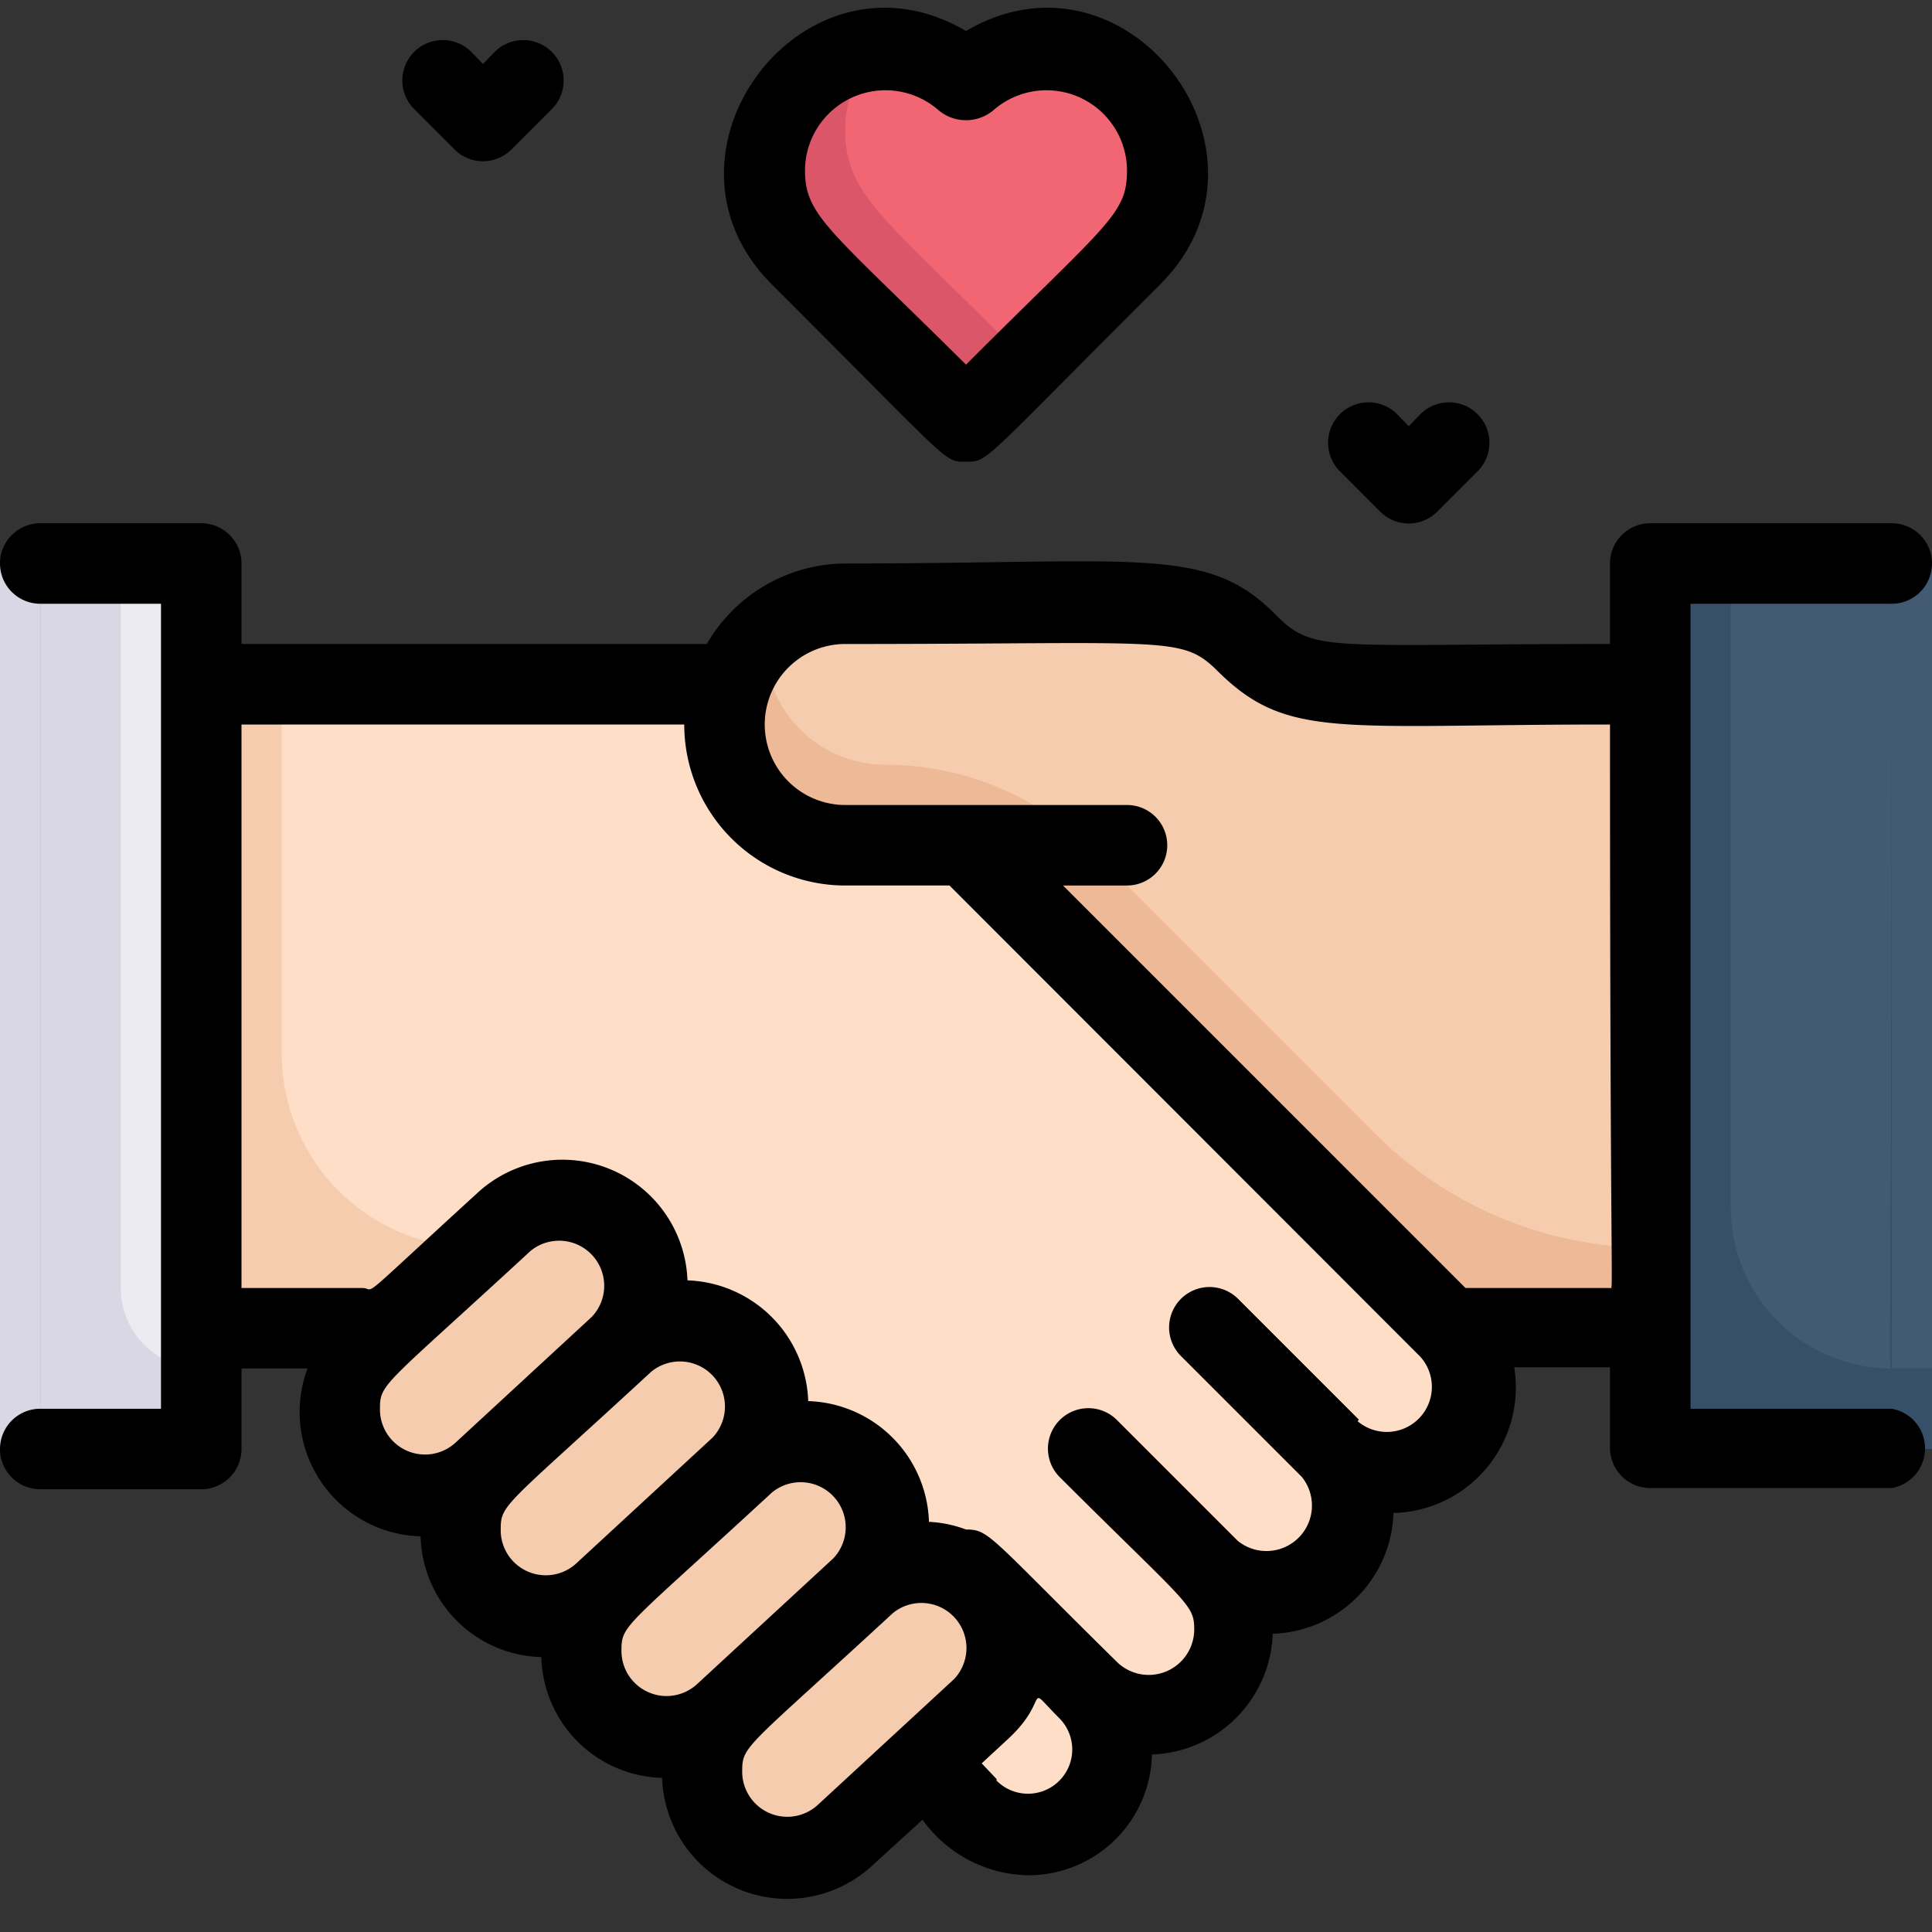 <svg viewBox="0 0 48 48" xmlns="http://www.w3.org/2000/svg"><rect x="0" y="0" width="48" height="48" fill="#333333" stroke="none"/><g id="Ijab_Qobul" data-name="Ijab Qobul"><path d="m33 36c2 2-1.08 4.92-3 3 2 2-1 5-3 3a2.09 2.09 0 1 1 -3 2.91l-1-1.11c1.3-1.2 2.09-1.68 2.09-2.86a2.12 2.12 0 0 0 -3.56-1.56 2.12 2.12 0 0 0 -3-3 2.12 2.12 0 0 0 -3-3 2.12 2.12 0 0 0 -3-3l-2.87 2.62h-4.66v-16h13.18a3 3 0 0 0 2.82 4h3l12 12c2 2-1 5-3 3z" fill="#ffdec7"/><path d="m11.83 31-2.17 2h-4.66v-16h2v9.17a4.83 4.83 0 0 0 4.83 4.83z" fill="#f6ccaf"/><path d="m41 17v16h-5l-12-12h-3a3 3 0 0 1 0-6c8 0 8.69-.31 10 1s2 1 10 1z" fill="#f6ccaf"/><path d="m34.17 28.17-7-7a7.24 7.24 0 0 0 -5.17-2.17 3 3 0 0 1 -3-3c0-.22.09-.33-.12-.12a3 3 0 0 0 2.28 5.12h2.84l12 12h5v-2a9.66 9.66 0 0 1 -6.83-2.83z" fill="#edb996"/><path d="m41 14h6v22h-6z" fill="#374f68"/><path d="m47 14c0 20.82-.1 20 0 20a4 4 0 0 1 -4-4v-16z" fill="#425b72"/><path d="m1 14h4v22h-4z" fill="#dad7e5"/><path d="m5 14c0 20.82-.1 20 0 20a2 2 0 0 1 -2-2v-18z" fill="#edebf2"/><path d="m29 4.23c0 1.66-.83 2.07-5 6.24-4.2-4.2-5-4.6-5-6.24a3 3 0 0 1 3-3 3.12 3.12 0 0 1 2 .77 3 3 0 0 1 5 2.23z" fill="#db5669"/><path d="m29 4.23c0 1.56-.76 2-3.5 4.74-3.5-3.55-4.5-4.09-4.5-5.74a3 3 0 0 1 .76-2 1 1 0 0 1 .24 0 3.12 3.12 0 0 1 2 .77 3 3 0 0 1 5 2.23z" fill="#f26674"/><path d="m16.06 31.94c0 1.21-.56 1.44-3.94 4.56a2.12 2.12 0 0 1 -3.61-2c.18-.77.22-.69 4-4.17a2.12 2.12 0 0 1 3.55 1.61z" fill="#edb996"/><path d="m16 31.44c-.17.81-.4.86-3.87 4.06a2.13 2.13 0 0 1 -3.06.06c-1.3-1.3-.3-1.73 3.44-5.18a2.12 2.12 0 0 1 3.49 1.06z" fill="#f6ccaf"/><path d="m19.06 34.94c0 1.21-.56 1.44-3.94 4.56a2.12 2.12 0 1 1 -3-3l3.38-3.12a2.12 2.12 0 0 1 3.56 1.56z" fill="#edb996"/><path d="m19 34.44c-.17.81-.4.86-3.87 4.06a2.13 2.13 0 0 1 -3.06.06c-1.34-1.34-.14-1.88 3.44-5.18a2.12 2.12 0 0 1 3.49 1.06z" fill="#f6ccaf"/><path d="m22.06 37.94c0 1.21-.56 1.44-3.94 4.56a2.12 2.12 0 1 1 -3-3l3.38-3.12a2.12 2.12 0 0 1 3.56 1.56z" fill="#edb996"/><path d="m22 37.44c-.17.81-.4.86-3.87 4.06a2.13 2.13 0 0 1 -3.06.06c-1.34-1.34-.14-1.88 3.44-5.18a2.12 2.12 0 0 1 3.49 1.06z" fill="#f6ccaf"/><path d="m25.06 40.94c0 1.24-.61 1.49-4.06 4.68a2.12 2.12 0 0 1 -3.49-2.06c.18-.86.58-1 4-4.18a2.12 2.12 0 0 1 3.55 1.56z" fill="#edb996"/><path d="m25 40.46c-.18.79-.32.77-4 4.16a2.12 2.12 0 0 1 -3.49-1.06c.18-.87.62-1.07 4-4.18a2.11 2.11 0 0 1 3.49 1.08z" fill="#f6ccaf"/><path d="m47 14h1v20h-1z" fill="#425b72"/><path d="m47 34h1v2h-1z" fill="#374f68"/><path d="m0 14h1v22h-1z" fill="#dad7e5"/><path d="m47 35h-5v-20h5a1 1 0 0 0 0-2h-6a1 1 0 0 0 -1 1v2c-7 0-7.35.23-8.29-.71-1.71-1.75-3.35-1.29-10.71-1.29a4 4 0 0 0 -3.44 2h-11.56v-2a1 1 0 0 0 -1-1h-4a1 1 0 0 0 0 2h3v20h-3a1 1 0 0 0 0 2h4a1 1 0 0 0 1-1v-2h1.64a3.09 3.09 0 0 0 2.81 4.17 3.08 3.08 0 0 0 3 3 3.08 3.08 0 0 0 3 3 3.11 3.11 0 0 0 5.22 2.18l1.25-1.14a3.29 3.29 0 0 0 2.63 1.38 3.07 3.07 0 0 0 3.07-3 3.11 3.11 0 0 0 3-3 3.1 3.1 0 0 0 3-3 3.12 3.12 0 0 0 3-3.62h2.38v2a1 1 0 0 0 1 1h6a1 1 0 0 0 0-1.97zm-37.56 0c0-.64.1-.56 3.74-3.92a1.12 1.12 0 0 1 1.52 1.64l-3.38 3.12a1.12 1.12 0 0 1 -1.88-.84zm3 3c0-.64.1-.56 3.74-3.92a1.12 1.12 0 0 1 1.52 1.64l-3.38 3.12a1.12 1.12 0 0 1 -1.88-.84zm3 3c0-.64.1-.56 3.74-3.92a1.12 1.12 0 0 1 1.52 1.64l-3.38 3.12a1.12 1.12 0 0 1 -1.88-.84zm4.88 3.84a1.12 1.12 0 0 1 -1.88-.84c0-.64.1-.56 3.74-3.92a1.12 1.12 0 0 1 1.52 1.64zm4.44-.64-.37-.39.67-.62c1.07-1 .36-1.4 1.26-.5a1.09 1.09 0 1 1 -1.56 1.55zm9-8.93-3-3a1 1 0 0 0 -1.42 1.42l3 3a1.13 1.13 0 0 1 -1.59 1.59l-3-3a1 1 0 0 0 -1.42 1.42c3.2 3.19 3.34 3.15 3.34 3.79a1.13 1.13 0 0 1 -1.9.82c-3.21-3.16-3.19-3.31-3.77-3.31a3 3 0 0 0 -.92-.19 3.1 3.1 0 0 0 -3-3 3.11 3.11 0 0 0 -3-3 3.11 3.11 0 0 0 -5.22-2.17c-3.13 2.86-2.48 2.36-2.86 2.36h-3v-14h11a4 4 0 0 0 4 4h2.59l11.7 11.71a1.12 1.12 0 0 1 -1.56 1.6zm6.24-3.27h-3.59l-10-10h1.59a1 1 0 0 0 0-2h-7a2 2 0 0 1 0-4c8.19 0 8.36-.22 9.29.71 1.71 1.67 3 1.29 9.71 1.29 0 14.74.1 14 0 14z"/><path d="m19.17 7.06c4.53 4.52 4.27 4.41 4.83 4.41s.35.06 4.83-4.41c3.26-3.27-.83-8.64-4.83-6.29-4-2.35-8.09 3.02-4.83 6.29zm4.15-4.32a1.06 1.06 0 0 0 1.36 0 2 2 0 0 1 3.32 1.49c0 1.1-.46 1.29-4 4.83-3.38-3.36-4-3.69-4-4.83a2 2 0 0 1 3.32-1.49z"/><path d="m34.29 12.71a1 1 0 0 0 1.42 0l1-1a1 1 0 0 0 -1.42-1.42l-.29.3-.29-.3a1 1 0 0 0 -1.42 1.42z"/><path d="m11.29 3.71a1 1 0 0 0 1.42 0l1-1a1 1 0 0 0 -1.42-1.42l-.29.3-.29-.3a1 1 0 0 0 -1.42 1.42z"/></g></svg>